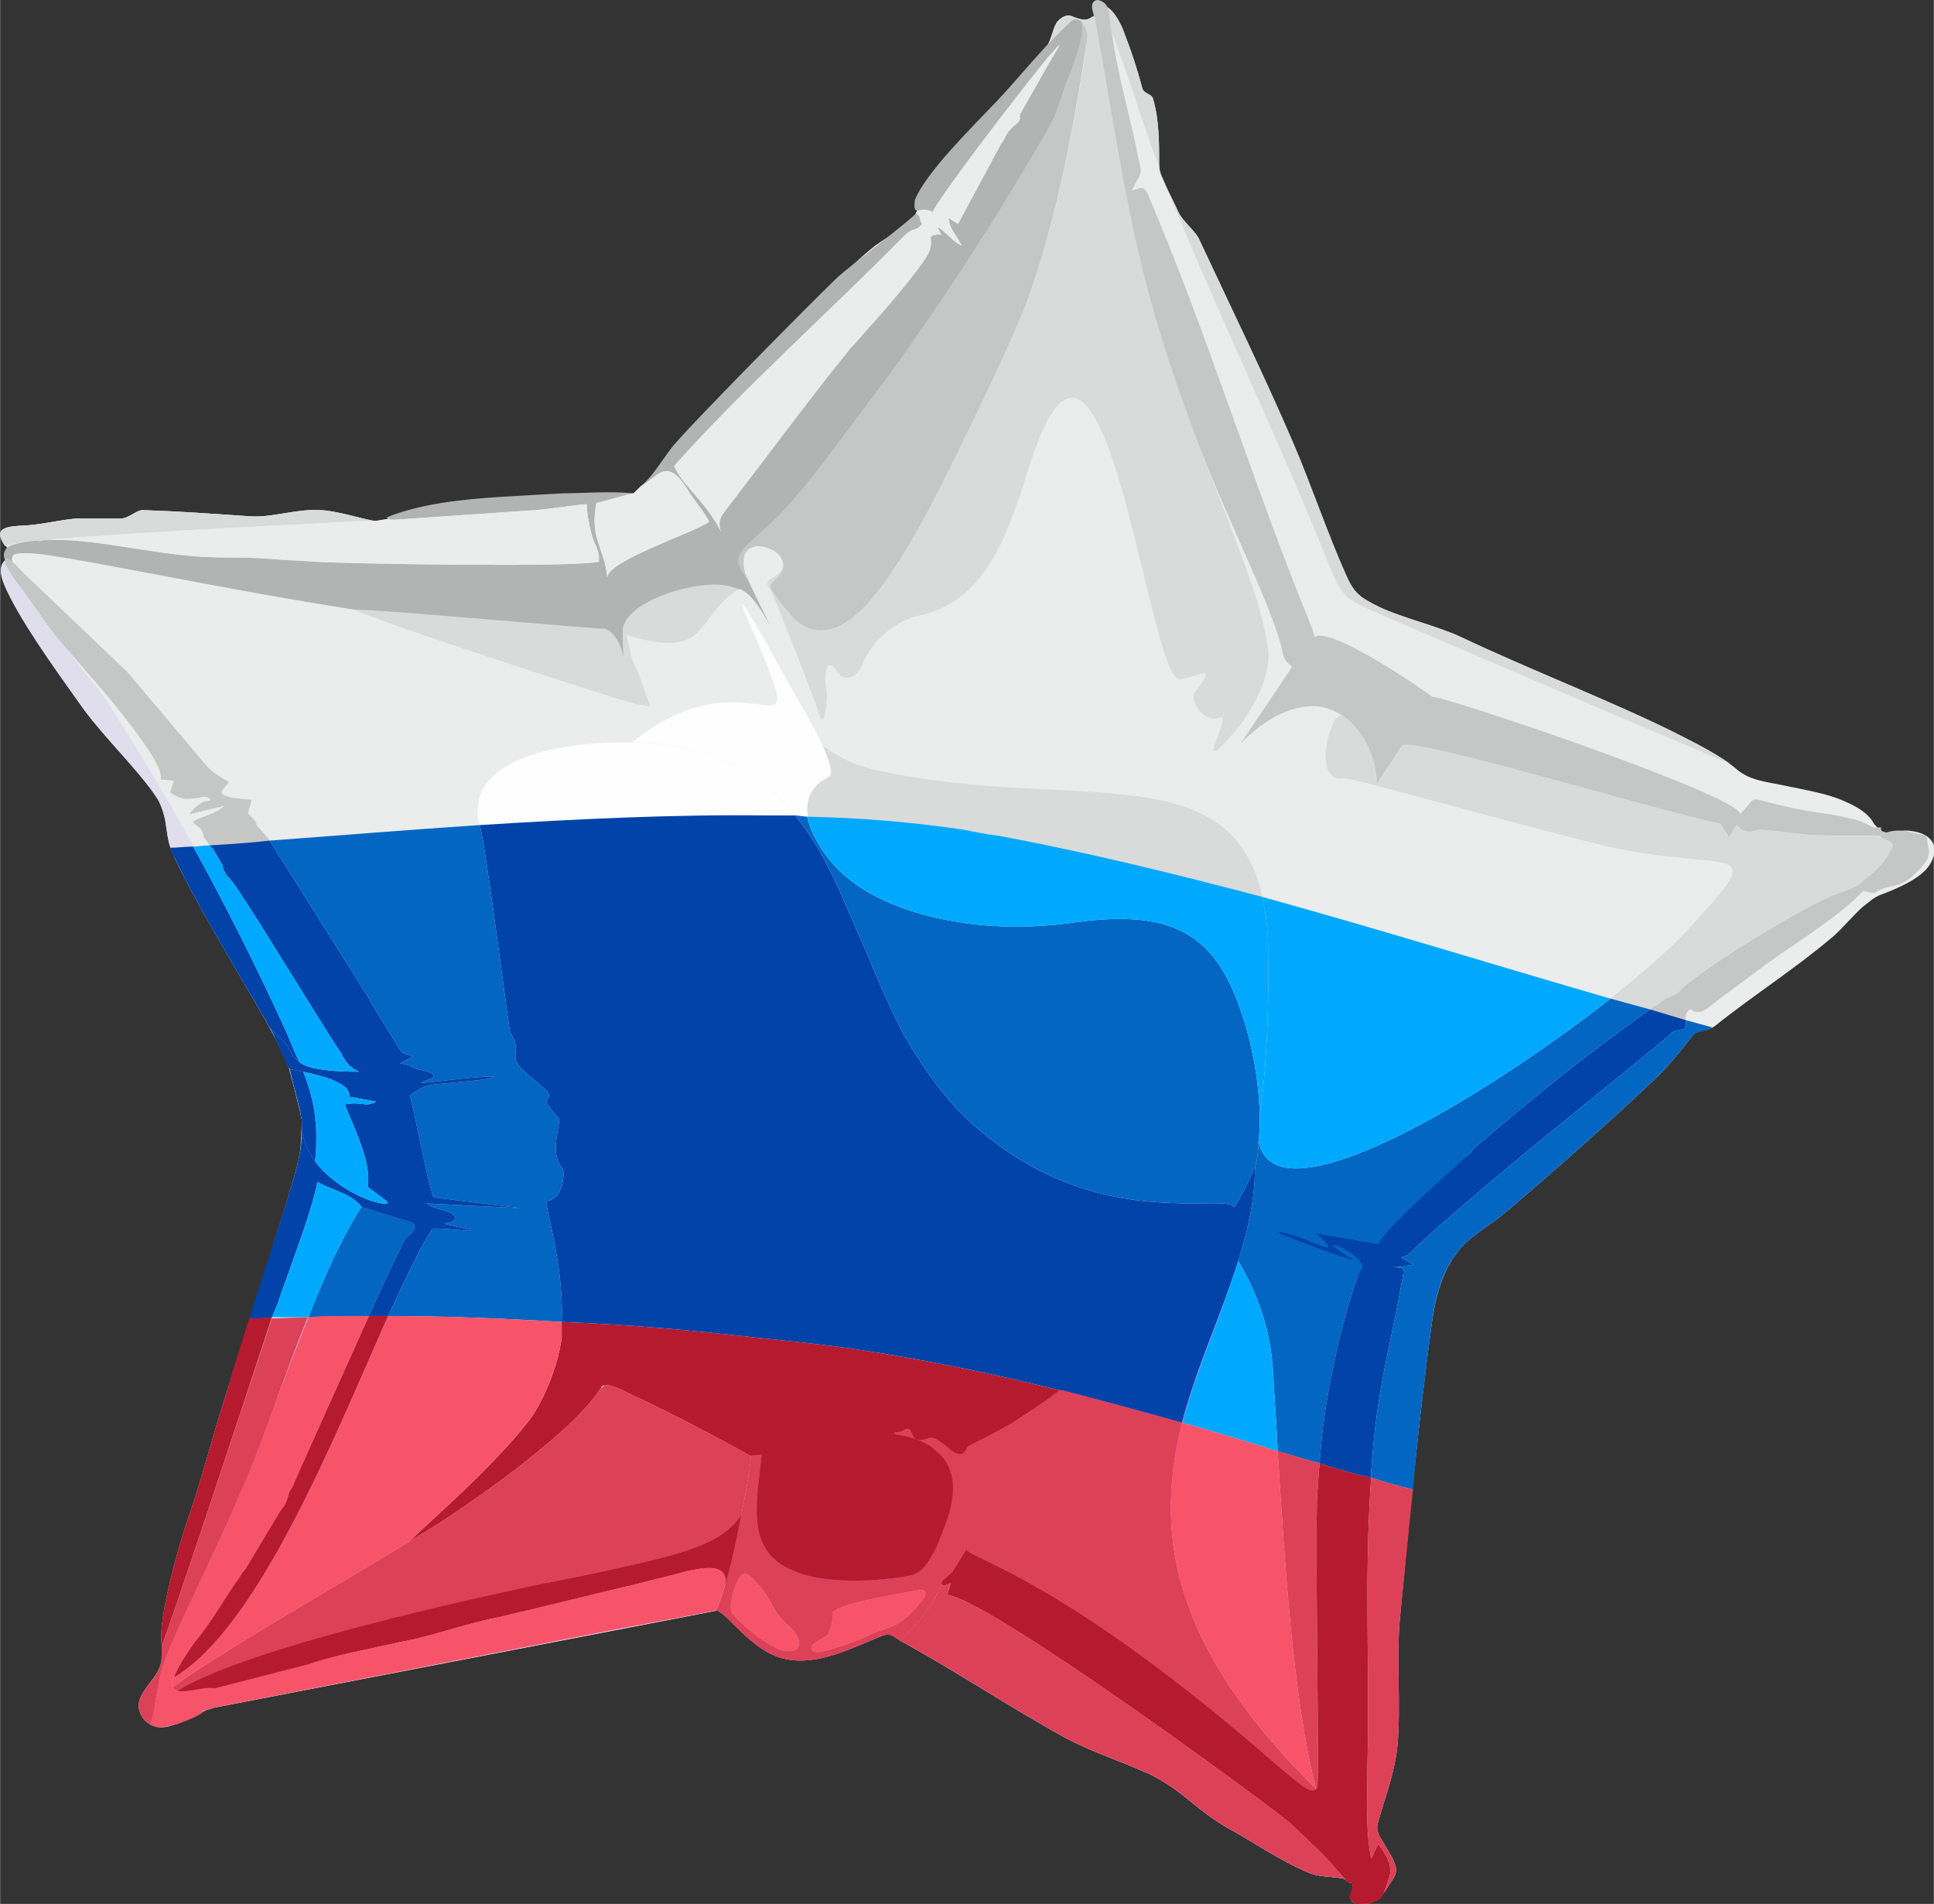 <svg xmlns="http://www.w3.org/2000/svg" width="310.071" height="305.22" viewBox="0 0 1615 1590" shape-rendering="geometricPrecision" text-rendering="geometricPrecision" image-rendering="optimizeQuality" fill-rule="evenodd" clip-rule="evenodd"><rect x="0" y="0" width="1615" height="1590" fill="#333333" stroke="none"/><defs><style>.fil4{fill:#c5c6c6}.fil2{fill:#d9dada}.fil1{fill:#ebecec}.fil6{fill:#fefefe}.fil17{fill:#00a9fe}.fil16{fill:#0243a9}.fil15{fill:#0366c3}.fil5{fill:#b15fbf}.fil14{fill:#b61a2f}.fil9{fill:#d67ee6}.fil13{fill:#dd4157}.fil8{fill:#f3adff}.fil7{fill:#f7546a}</style></defs><g id="Слой_x0020_1"><g id="_684990928"><path d="M7 455zm199-24c-29-2-57-4-87-5-5 0-12 7-18 7H64c-14 1-33 6-47 6-16 1-22 4-12 17v1l2-2s0 1 3 0c17-5 16-8 20-8l284-12c-7 0-33-9-48-9-20-1-40 7-60 5z" fill="#01b2aa"/><path class="fil1" d="M552 392l6-6c5-6 8-14 14-20 38-37 78-86 117-123 14-13 28-27 42-38 11-8 21-12 31-23 8-9 6-22 13-31 31-37 67-74 99-112 4-5 5-16 9-21 5-5 9-7 15-3 6 2 11 2 14-1 2 0 3-2 4-3 7-16 20 7 23 17 4 10 10 27 15 46 2 5 8 4 9 9 5 17 5 37 5 52 0 10 2 11 6 21 3 7 7 14 10 21s14 16 17 22c28 60 54 113 79 171 15 35 28 74 44 110 7 16 12 19 28 27 19 9 49 16 68 25 57 27 122 52 177 79 20 10 40 20 54 32 11 9 25 10 39 13 19 4 37 7 50 13 12 5 21 11 25 19 8 8 6 10 15 8 5-2 11-3 16-2 18 2 25 14 15 29-7 10-22 17-37 23-9 3-10 5-18 11-8 7-17 18-25 25-33 28-68 50-99 75-9 6-14 1-21 11-11 14-18 23-32 36-37 35-80 73-120 107-14 12-29 20-39 31-13 15-20 34-24 61-11 79-19 165-27 249-3 33 1 73-2 106-2 19-8 37-13 53-4 15-7 15 2 29 4 7 9 14 10 21 0 5-3 9-6 13-5 9-15 21-29 14-4-3 1-14-3-17-10-5-22-2-35-7-24-10-50-28-67-37-28-16-36-30-65-45-22-10-49-19-70-30-44-24-89-54-134-79-12-7-12-11-25-5-17 7-30 13-43 16-37 9-54-5-78-29-4-4-8-8-12-10l-420 81c-9 2-20 9-30 13s-19 6-28-2c-16-19 9-31 13-47 3-10-1-22 2-32 32-117 75-241 108-358 5-17 10-46 8-64-3-16-8-32-12-49-26-53-68-117-94-170-10-20-4-29-14-49-8-12-3-4-4-6-19-26-44-49-62-75-9-13-41-56-57-87-9-17-11-26-5-32 1-2 3-4 5-6-2-2-3-4-4-6-10-13-4-16 12-17 14 0 33-5 47-6h37c6 0 13-7 18-7 30 1 58 3 87 5 20 2 40-6 60-5 15 0 41 9 48 9 27-3 38-13 64-16 27-3 62-5 94-6 21 0 39 1 57-1 7-7 15-13 23-20z"/><path class="fil2" d="M1115 601c-12 22-11 53 7 49 7-1 123 33 217 56 106 25 143-8 70 71-72 78-380 291-357 154 5-31 8-87 7-137-3-178-149-111-328-151-50-11-68-49-74-47-9 4-33 66-6 123 26 53 102 102 152 139 101 75 250 145 260 286 8 108 13 258 36 350 0 0 0-1 1-1 10-19 12-86 13-180 1-77-3-177 37-242l-27-9c7-2 7 1 15-3 0-12-13-15-27-19 5 7 10 6 20 12-6 0-56-19-65-23 6-1 35 10 45 13l-6-7c-2-2-3-2-6-5l52 9c5-11 3-6 9-11l13-13 55-52c2-2 1-2 3-4 60-51 87-73 151-119h1c12-9 5-4 13-8 8-3 7-6 14-11 24-19 87-58 116-71 10-5 23-7 31-15 9-8 18-14 24-29-5-7-10-4-11-7-16-2-39 0-60-2-12-1-26-3-37-4-9-1-8 4-18 0l-5-4-6 10-7-11c-80-18-309-111-322-87z"/><path d="M764 167c-2 16 4 4 15 10 2-8 69-96 96-129 14-16 11-12 2 3l-25 44c-2 8 2-1-1 6-2 3-5 4-8 8 0 0-1 0-1 1-1 1-4 8-6 10l-36 67-8-5c1 10 8 16 11 23-7-3-12-10-19-15-3 2-2-2 0 2 0 1 2 3 2 4-2 0-1-1-4 0-6 1-1 0-5 2 2 10-3 16-7 22-20 27-36 44-58 69l-2 2c-37 46-71 92-107 139l-1 2c-1 3-2 6 0 12-13-26-33-39-39-55 59-66 128-127 191-191 10-10 9-3 16-11-3-4 0-5-5-9-1 3-55 44-65 53-17 16-130 130-140 144-9 12-16 24-25 31 14-7 21-25 38 1 7 12 18 24 19 29-18 11-83 32-85 46-2-24-15-32-9-62 2 0 29-8 30-8-17-2-43 0-58 0-19 1-35 2-53 3-32 2-67 6-94 17 2 3-2 0 3 2h4l117-8c13-1 31-4 43-5 0 8 2 18 4 25 2 9 7 13 6 23-16 5-208 2-239 0-11-1-22-1-32-2-21-2-43-1-60-2-42-2-98-17-136-14-9 1-18 2-25 5-4 1-10 12 3 16-4-11 3-10 13-10 31 0 247 50 376 60 39 3 96 17 106 7l-1-1c5 2 4-3 6 4 1 3 0 3 1 5 2 4 4 10 7 14 10-7 1 8 1-24 0-24 68-37 97-35 11 1 26 31 26 30-8-16-16-32-23-48-7-25 39-24 40-25l10-14c16-18 11 11 35-7 32-25 85-99 130-196 8-19 8-41 16-61 13-26 19-55 30-74l9-26c4-12 17-34 16-48-1-2-2-3-3-5s-3-1-5-3c-16 11-52 56-69 73-15 16-56 56-65 79z" fill="#b2b3b3"/><path class="fil4" d="M1571 697c-2 6 5 1 10 9-6 15-15 21-24 29-8 8-21 10-31 15-29 13-92 52-116 71-7 5-6 8-14 11-8 4-1-1-13 8h-1c-64 46-91 68-151 119-2 2-1 2-3 4-13 12-70 61-77 76l-52-9c31 28-19-3-33-1 9 4 59 23 65 23-43-24 6-7 7 7-4 2-19 50-25 85-6 28-11 65-13 103-2 46 2 241 0 246-4 6-11 0-29-15-153-135-240-189-274-188-21 0-21 29-13 46 4 8 265 163 294 187 10 10 18 17 28 27 26 28 12 21 37 23-1 5-5 20-15 14 3 5 18 1 24-1 3-4 10-22 9-25 0-7-6-16-10-21 0 1-1 1-1 2l-2 4c-2 3 0 2-3 6-5-26-3-54-3-81 2-82-3-153 3-241 5-74 15-98 27-167-1-2 4-4-9-5h8c2-1 2-1 4-1 5-1 2 0 5-1l-10-6c6-2 3 0 8-4 21-21 68-60 93-81l119-97c9-8 5-6 17-9 1-5 0-11 2-14 5-5 2 1 11 0 4 0 14-10 19-13l39-29c27-19 58-38 78-59l9 2c13-9 19-2 34-16 17-16 11-18 10-32-17-4-25-7-38-1zM12 484c13 16 28 41 41 55 3 4 87 95 81 112l11 1-3 10c5 3 10 6 17 5 8 0 12-4 17 1-5 2-5 0-10 4-2 1-6 5-8 8l29-7c-5 6-19 9-26 13 2 4 3 2 7 7 3 5 0 4 5 10 3 6 3 3 6 8l7 12v2c3 6 2 5 6 9 10 11 71 113 93 146 7 15 18 15 14 15-6 0-31 0-44-5-12-4-12-14-18-20l-12-12c9 16 13 28 17 35 5 0 33 7 38 10 13 6 11 10 12 13l22 4c-9 5-11 0-24 2-1 0-1 0-2 1 11 26 22 50 19 68 12 10 19 13 16 14-10 3-72-23-71-68v1c-1 13 0 17-3 31-5 24-50 161-58 188-12 36-21 73-33 108-8 22-27 89-23 109 2-1 88-262 97-286 9-27 28-75 33-101 7 4 11 5 20 9 7 3 12 6 17 12 14 4 13 13 26 17 4 3-37 68-64 132-28 67-26 89-70 152-13 18-14 41-32 63-12 17-16 19-17 29 94-55 174-315 216-375 15-1 58 7 10-4 2-1 3-1 5-1 12-6-5-10-12-12 0 0-4-1-8-4 26 1 53 3 79 4-24-3-49-6-73-9-5-11-18-83-20-85 14-11 20-9 38-11 8-1 29-2 33-5-17 0-45 4-56 5-20 1 26-4-8-11-9-2-3-3-15-5l11-6c-10-2-10-3-14-10l-21-34-2-4-85-135c-1 0-1-1-1-1l-8-9v-2c-9-12-8-2-4-19-36-3-24-7-19-15-14-8-16-10-25-21l-60-71-87-83c-1-1-15-17-15-10-1 3 6 13 8 16z"/><path class="fil4" d="M913 11c9 41 5 123 12 178 16 4 40 87 73 175 26 68 63 140 72 176 2 8 1 10 9 17l-43 64c22-23 46-33 65-31 30 4 48 35 49 64l21-32c19-4 196 50 266 66l7 11 6-10 5 4c10 4 9-1 18 0 11 1 25 3 37 4 26 2 57-1 71 3-5-8-11-3-10-9h-4c-5 1-5-4-24-8-12-3-23-4-35-6-57-11-36-15-55 3 4-14-250-100-257-98 0-1-85-60-98-50-4-14 2 10-1-3-1-3-1-4-2-6-48-117-88-248-137-362-4-7-7-3-13-2 11-20 8-12 4-35-7-33-19-75-22-109-1-7-2-13-10-15-3 0-7 2-4 11zM626 489c-18-41 16-36 25-25 3 4 4 9 2 13-2 5-7 7-9 10-3 3 0 5 0 5 10 18 40 48 36 36 33 37 125-125 180-283 34-96 47-215 49-217-2-6 2-3-6-10 4 11-10 44-13 53l-9 26c-39 70-97 160-146 226-26 34-51 70-76 98-12 14-23 22-36 35-14 14-3 18 3 33z"/><path class="fil2" d="M531 588l12 2-10-28c-3-6-4-8-6-14l-4-18c71 23 57-16 94-38-2-1-4-1-6-2-26-8-91 12-91 37 0 45 5 6-15-2-1 1-187-16-209-16 15 9 225 77 235 79z"/><path class="fil5" d="M137 1419c8 1 145-37 157-39l41-9c24-4 53-15 79-20 53-12 107-26 160-39 6-1 37-10 31 13-4 15 26-78 14-60-19 29-61 36-158 56-118 25-293 62-324 98z"/><path class="fil5" d="M125 1440c9 7 37-5 44-10-25-21-60 34 13-15 2-20-73 26-20-43 18-22 26-37 38-55 3-5 2-3 5-7l27-45c4-7 6-7 8-14 2-6 0-3 4-9 2-5 90-203 95-208 4-4 11-8 5-13-14-5-28-9-42-13-40 63-73 174-101 238-20 47-51 110-53 116-7 15-14 31-16 46-1 7-5 29-7 32z"/><path class="fil6" d="M401 691c5 18 24 170 25 171 14 23-11 16 25 44 19 16-7 5 15 27 4 3-9 30 4 43 1 1 2 24-13 27-5 1 17 57 12 114-3 23-14 51-27 69-32 41-84 85-101 102-9 9 134-82 161-129 2-4 11-1 24 5 35 18 97 48 104 54 60-42 172 3 174-2 1-2 53-29 103-71 26-22 52-48 75-71 135-138-24 0-174-139-25-23-43-52-59-82-49-97-66-211-187-230-56-9-181-1-161 68z"/><path class="fil7" d="M612 1348c-6-5 4-35 10-34 5 1 9 7 13 11 11 13 8 19 25 34 9 8 11 20-1 20-4 0-9-1-13-4-13-6-27-19-34-27z"/><path class="fil8" d="M679 1379c-7-6 12-11 13-15 1-5 4-9 3-16-2-8 61-18 72-20 9-1 6 6 2 10-8 9-15 17-26 21-8 3-13 4-20 8-4 2-40 16-44 12z"/><path class="fil5" d="M679 1379c-7-6 12-11 13-15 1-5 4-9 3-16-2-8 61-18 72-20 9-1 6 6 2 10-8 9-15 17-26 21-8 3-13 4-20 8-4 2-40 16-44 12zm-44-54c11 13 8 19 25 34 9 8 11 20-1 20-4 0-9-1-13-4-13-6-27-19-34-27-6-5 4-35 10-34 5 1 9 7 13 11zm-37 20h1c4 2 8 6 12 10 24 24 41 38 78 29 13-3 26-9 43-16 10-5 12-3 19 2 14-11 26-27 35-47v-1l1-2c8-18 14-48 13-60-1-5-4 1-8 9-3 5-6 14-10 23-2 4-158 51-146-77-1 1-8 0-9 1 2 12-22 120-29 129z"/><path class="fil6" d="M528 620c13 0 24 1 34 3 121 19 138 133 187 230 16 30 34 59 59 82 141 131 289 17 195 116h1c18-19 27-29 31-37 27-51 17-134-5-186-22-51-58-69-137-57s-162-9-197-49c-19-21-36-58-4-73 9-4-16-48-20-55-4-5-67-123-49-80 61 143 9 21-95 106z"/><path class="fil2" d="M860 245c-8 24-44 101-80 172-44 83-91 154-136 75-3-6 9-9 10-19-3 11-19 9-11 19 3 4 41 102 41 104 4 17 8-15 6-21-2-9-1-30 10-13 5 7 15 5 20-7 8-20 28-37 48-41 59-13 75-74 93-129 61-187 98 183 124 182 15-1 33-15 13 11-5 6 7 27 21 21 11-4-26 57 13 11 9-11 30-41 27-68-9-67-66-169-101-302-19-72-29-145-44-227-1 1-1 1-2 1-10 8-18-8-29 4-3 4-5 14-8 19l19-19c6-5 11 1 13 7 1 2 1 5 1 9-4 25-18 127-48 211z"/><path class="fil5" d="M790 1259c-2 4-3 12 2 3 3-6-8 23-7 23 5-1 14-7 12 5 5-19 7-43 13-61 6-23 23-29 39-43-24 14-40 21-41 22-8 19-21-11-33-7-18 7-10-12-20-7-3 2-5 2-8 2 2 28 43 5 44 31 1 4 6 12-1 32z"/><path class="fil9" d="M347 1284c-56 35-156 91-203 125 1 2 1 2 4 3 53-32 208-69 313-91 97-20 139-27 158-56 5-24 8-44 8-49-16-10-69-36-101-52-10-5-17-8-21-7-2 1-3 2-4 3-25 40-127 109-154 124z"/><path d="M574 1312c-53 13-107 27-160 39-26 5-55 16-79 20l-41 9c-47 10-76 24-94 30-110 38-37 15-31 19 3-1 7-2 10-3l419-81c1-2 4-9 7-20 6-23-25-14-31-13z" fill="#fadeff"/><path class="fil9" d="M759 1316c10-2 15-8 23-24 11-25 18-45 12-62-9-27-45-44-129-26-17 3-20 6-29 11-5 47-15 87 39 101 32 8 74 2 84 0z"/><path class="fil8" d="M786 1323c-9 20-21 36-35 47l6 3c45 25 90 55 134 79 21 11 48 20 70 30 29 15 37 29 65 45 17 9 43 27 67 37 11 4 21 3 30 5-3-3-7-8-17-19-10-10-18-17-28-27-32-26-254-188-287-191l3-10c-6 3-7 2-8 1z"/><path class="fil9" d="M1071 1478c17 14 24 20 28 16-236-233-55-361-51-519 0-1-15 40-50 81-45 52-116 110-149 130-16 14-33 20-39 43-6 18-8 42-13 61-3 11-6 22-10 30l8-7 12-19c6 9 84 26 264 184z"/><path class="fil2" d="M1001 199c-3-6-14-15-17-22l-10-21c42 104 94 211 136 316 11 28 15 29 45 42 95 41 193 83 290 124-14-10-31-18-48-27-55-27-120-52-177-79-19-9-49-16-68-25-16-8-21-11-28-27-16-36-29-75-44-110-25-58-51-111-79-171zm-33-64c0-15 0-35-5-52-1-5-7-4-9-9-5-19-11-36-15-46-2-6-8-18-14-22 1 3 1 6 2 9 0 3 0 7 1 11 15 38 26 78 41 116-1-2-1-4-1-7z"/><path d="M239 862C184 742 134 654 86 581l-33-42c-13-14-28-39-41-55-2-3-9-13-8-16-6 6-4 15 5 32 16 31 48 74 57 87 18 26 43 49 62 75 1 2-4-6 4 6 10 20 4 29 14 49 21 44 53 95 79 141l12 12c5 5 6 12 13 17-4-7-7-16-11-25z" fill="#e0deec"/><path d="M242 893c3 15 8 29 10 43v9c2 9 6 18 11 25 3-32-1-52-10-75-5-1-10-2-11-2z" fill="#e087f0"/><path class="fil2" d="M33 451h6-6zm-4 0h4-4zm239-14c14-1 29-2 43-2-10-2-32-9-45-9-20-1-40 7-60 5-29-2-57-4-87-5-5 0-12 7-18 7H64c-14 1-33 6-47 6-16 1-22 4-13 17 1 0 2 0 3-1 1 0 3 0 4-1 1 0 3 0 4-1 5-1 10-1 14-2 1 0 3 1 4 1 3-1 6-1 10-1h-4l9-1c51-4 135-9 219-13h1z"/><path class="fil1" d="M498 420c-6 30 7 38 9 62 2-14 67-35 85-46-1-5-12-17-19-29-17-26-24-8-38-1l-6 6h-1c-1 0-28 8-30 8z"/><path class="fil1" d="M783 190c-1 1-1-1 0 0zM563 389c6 16 26 29 39 55-2-6-1-9 0-12l1-2c36-47 70-93 107-139l2-2c22-25 38-42 58-69 4-6 9-12 7-22 4-2-1-1 5-2 3-1 2 0 4 0 0-1-2-3-2-4s-1-1-1-2h1c7 5 12 12 19 15-3-7-10-13-11-23l8 5 36-67c2-2 5-9 6-10l1-1c3-4 6-5 8-8 3-7-1 2 1-6l25-44c9-15 12-19-2-3-27 33-94 121-96 129-6-3-11-1-13-1-1 1-1 2-1 2 5 4 2 5 5 9-7 8-6 1-16 11-63 64-132 125-191 191zm-69 57c-2-7-4-17-4-25-12 1-30 4-43 5l-117 8h-4l-1-1c-4 1-7 1-11 2h-3l-43 2h-1c-84 4-168 9-219 13l-9 1h4c38-1 88 12 126 14 17 1 39 0 60 2 10 1 21 1 32 2 31 2 223 5 239 0 1-10-4-14-6-23z"/><path class="fil13" d="M787 1320c4-8-8-114-6-125-2 11 10 117 6 125zm-112-4c-54-14-44-54-39-101h-1c-2 1-7 0-8 1 0 5-3 25-8 49-4 21-9 44-14 60-3 11-6 18-7 20h1c4 2 8 6 12 10 24 24 41 38 78 29 13-3 26-9 43-16 10-5 12-3 19 2 12-10 22-22 31-38 2-3 3-6 4-9v-1l1-2 8-7 12-19c6 9 84 26 264 184 17 14 24 20 28 16-127-125-133-220-112-306-32-9-65-18-100-27h-2c-14 11-27 19-36 25-5 4-19-9-24-5-10 8-22-11-27 5-5 18-36-40-41-22l-34 27c3-12 67 93 62 94-1 1-1 2-2 3-3 8-6 15-10 19-4 5-8 8-14 9-10 2-52 8-84 0zm-40 9c11 13 8 19 25 34 9 8 11 20-1 20-4 0-9-1-13-4-13-6-27-19-34-27-6-5 4-35 10-34 5 1 9 7 13 11zm44 54c-7-6 12-11 13-15 1-5 4-9 3-16-2-8 61-18 72-20 9-1 6 6 2 10-8 9-15 17-26 21-8 3-13 4-20 8-4 2-40 16-44 12z"/><path class="fil14" d="M716 1127c-27-4-56-7-85-10-53-6-107-11-162-13v13c-3 23-14 51-27 69-32 41-84 85-101 102l6-4c27-15 129-84 154-124l1-1c0-1 1-2 3-2 4-1 11 2 21 7 19 9 45 22 66 33 15 8 28 15 35 19 1-1 16-1 18-1 4-2 4 0 8-1 20-10 20-3 35-4 8-1 16-14 41-13 7 0 13 0 19 1-1 0-1-1-1-2 3 0 5 0 8-2 10-5 2 14 20 7 12-4 25 26 33 7 1-1 17-8 41-22 9-6 22-14 36-25-53-13-109-25-169-34z"/><path class="fil15" d="M334 888c12 2 6 3 15 5 34 7-12 12 8 11 11-1 39-5 56-5-4 3-25 4-33 5-18 2-24 0-38 11 2 2 15 74 20 85l73 9-79-4c4 3 8 4 8 4 7 2 24 6 12 12-2 0-3 0-5 1 48 11 5 3-10 4-10 15-22 41-37 73 46 0 96 2 145 5 2-52-16-100-12-101 15-3 14-26 13-27-13-13 0-40-4-43-22-22 4-11-15-27-36-28-11-21-25-44-1-1-20-153-25-171v-2c-61 4-121 9-176 13l83 132 2 4 21 34c4 7 4 8 14 10l-11 6z"/><path class="fil16" d="M362 1000c-5-11-18-83-20-85 14-11 20-9 38-11 8-1 29-2 33-5-17 0-45 4-56 5-20 1 26-4-8-11-9-2-3-3-15-5l11-6c-10-2-10-3-14-10l-21-34-2-4-83-132c-17 2-34 3-50 4 1 2 2 1 4 5l7 12v2c3 6 2 5 6 9 10 11 71 113 93 146 7 15 18 15 14 15-6 0-31 0-44-5-2-1-4-2-5-3-7-5-8-12-13-17l-12-12c2 3 4 7 5 10 6 11 8 20 12 25 1 0 6 1 11 2 10 2 24 6 27 8 13 6 11 10 12 13l22 4c-9 5-11 0-24 2-1 0-1 0-2 1 11 26 22 50 19 68 12 10 19 13 16 14-7 2-41-10-60-35-5-7-9-16-11-25v-5c0 11 0 16-3 29-3 16-25 82-41 132h6c4 0 9 0 13-1 2-5 4-9 5-12 9-27 28-75 33-101 7 4 11 5 20 9 7 3 12 6 17 12l42 13c6 5-1 9-5 13-2 2-15 30-31 65h16c15-32 27-58 37-73 15-1 58 7 10-4 2-1 3-1 5-1 12-6-5-10-12-12 0 0-4-1-8-4l79 4-73-9z"/><path class="fil17" d="M307 991c3-18-8-42-19-68 1-1 1-1 2-1 13-2 15 3 24-2l-22-4c-1-3 1-7-12-13-3-2-17-6-27-8 9 23 13 43 10 75 19 25 53 37 60 35 3-1-4-4-16-14zm-52-101c13 5 38 5 44 5 4 0-7 0-14-15-22-33-83-135-93-146-4-4-3-3-6-9v-2l-7-12c-2-4-3-3-4-5-5 0-9 1-14 1 25 45 51 96 78 155 4 9 7 18 11 25 1 1 3 2 5 3z"/><path class="fil16" d="M239 862c-27-59-53-110-78-155-6 0-13 1-19 1 1 3 2 6 4 9 21 44 53 95 79 141l12 12c5 5 6 12 13 17-4-7-7-16-11-25zm14 33c-5-1-10-2-11-2 3 15 8 29 10 43v9c2 9 6 18 11 25 3-32-1-52-10-75z"/><path class="fil17" d="M265 987c-5 26-24 74-33 101l-5 12h31c13-35 28-67 44-92-5-6-10-9-17-12-9-4-13-5-20-9z"/><path class="fil15" d="M302 1008c-16 25-31 57-44 92 11-1 22-1 33-1h17c16-35 29-63 31-65 4-4 11-8 5-13l-42-13zm746-33c0 27-6 52-14 78 16 27 27 57 29 91 1 21 3 44 4 68 12 3 23 7 35 10 2-29 6-56 11-78 5-27 15-63 21-78l13 4c5-2-2 8 8-9 3-6-2-14 9-23 18-21 53-65 64-75 2-2 1-2 3-4 59-50 86-72 147-116l-33-9c-106 83-281 189-294 119 0 7-1 15-3 22z"/><path class="fil15" d="M1031 1008c12-20 17-34 17-33 2-7 3-15 3-22 1-7 1-15 1-22-1-37-10-75-22-103-22-51-58-69-137-57-31 4-64 4-93-1-45-7-83-24-104-48-10-11-19-26-22-40-3 0-7-1-10-1 17 21 30 46 41 72l21 48c7 18 15 35 23 52 2 4 4 7 5 10 15 26 32 51 54 72 72 67 146 70 189 70 18 0 30-1 34 3z"/><path class="fil17" d="M800 770c29 5 62 5 93 1 79-12 115 6 137 57 12 28 21 66 22 103 5-31 8-87 7-137 0-17-2-32-5-45-72-19-145-37-220-51-9-1-19-3-29-5-40-6-84-10-131-11 3 14 12 29 22 40 21 24 59 41 104 48z"/><path class="fil16" d="M997 1005c-43 0-117-3-189-70-22-21-39-46-54-72-1-3-3-6-5-10-8-17-16-34-23-52l-21-48c-11-26-24-51-41-72h-24c-77-1-159 3-239 8v2c5 18 24 170 25 171 14 23-11 16 25 44 19 16-7 5 15 27 4 3-9 30 4 43 1 1 2 24-13 27-4 1 14 49 12 101 55 2 109 7 162 13 29 3 58 6 85 10 60 9 116 21 169 34h2c35 9 68 18 100 27 12-46 33-90 47-135 8-26 14-51 14-78 0-1-5 13-17 33-4-4-16-3-34-3z"/><path class="fil17" d="M1031 1062c-13 41-32 82-43 124 0 1 0 2-1 2 28 8 55 16 80 24-1-24-3-47-4-68-2-34-13-64-29-91l-3 9zm20-109c13 70 188-36 294-119-97-28-193-58-291-85 3 13 5 28 5 45 1 50-2 106-7 137 0 7 0 15-1 22z"/><path class="fil16" d="M1159 1028c-4 5-7 9-8 11 5-11 3-6 8-11zm69-65c-11 10-51 45-69 65-5 5-3 0-8 11l-52-9c9 8 11 11 10 12-2 0-10-3-19-7-9-3-19-7-24-6 9 4 59 23 64 23-9-6-14-9-16-11-3-3 3-1 10 3s14 10 14 15c-1 0-2 3-4 7-6 15-16 51-21 78-5 22-9 49-11 78 4 1 8 3 13 4 10 3 20 6 30 8v-4c5-74 15-98 27-167-1-2 4-4-9-5h8c2-1 2-1 4-1 5-1 2 0 5-1l-10-6c6-2 3 0 8-4 21-21 68-60 93-81l119-97c9-8 5-6 17-9 1-3 1-5 1-7l-30-9c-61 44-88 66-147 116-2 2-1 2-3 4z"/><path class="fil15" d="M1271 965c-25 21-72 60-93 81-5 4-2 2-8 4l10 6c-3 1 0 0-5 1-2 0-2 0-4 1h-8c13 1 8 3 9 5-12 69-22 93-27 167v4c12 4 23 7 35 10 4-48 10-95 16-141 4-28 11-46 24-61 10-11 25-19 39-31 40-34 83-72 120-107 14-13 21-22 32-36 7-9 11-5 19-10-7-2-15-4-22-6 0 2 0 4-1 7-12 3-8 1-17 9l-119 97z"/><path class="fil7" d="M1099 1494c-19-74-26-185-32-282-25-8-52-16-80-24-21 86-15 181 112 306z"/><path class="fil14" d="M1100 1247c-2 46 2 241 0 246-1 0-1 1-1 1-4 4-11-2-28-16-180-158-258-175-264-184l-12 19-8 7-1 2v1c1 1 2 2 8-1l-3 10c33 3 255 165 287 191 10 10 18 17 28 27 10 11 14 16 17 19 2 3 1 3 4 3 5 0 1 8 0 12 0 4 5 7 13 6 4 0 10-2 12-4 2-1 2-2 3-4 3-7 7-18 6-21 0-7-6-16-10-21 0 1-1 1-1 2l-2 4c-2 3 0 2-3 6-5-26-3-54-3-81 2-81-3-150 3-237-10-2-20-5-30-8-5-1-9-3-13-4-1 8-1 17-2 25z"/><path class="fil13" d="M1100 1493c2-5-2-200 0-246 1-8 1-17 2-25-12-3-23-7-34-10h-1c6 97 13 208 32 282l1-1zm45-259c-6 87-1 156-3 237 0 27-2 55 3 81 3-4 1-3 3-6l2-4c0-1 1-1 1-2 4 5 10 14 10 21 1 3-3 14-6 21 2-3 4-5 5-8 3-4 6-8 6-13-1-7-6-14-10-21-9-14-6-14-2-29 5-16 11-34 13-53 3-33-1-73 2-106 4-36 7-72 11-108-12-3-23-6-35-10zm-67 289c-32-26-254-188-287-191l3-10c-6 3-7 2-8 1-1 3-2 6-4 9-9 16-19 28-31 38l6 3c45 25 90 55 134 79 21 11 48 20 70 30 29 15 37 29 65 45 17 9 43 27 67 37 11 4 21 3 30 5-3-3-7-8-17-19-10-10-18-17-28-27zm-538-219c43-10 67-20 79-39 5-24 8-44 8-49-7-4-20-11-35-19-21-11-47-24-66-33-10-5-17-8-21-7l-4 3c-25 40-127 109-154 124-2 1-4 3-6 4-57 35-151 88-197 121 0 1 1 1 1 1 0 1 1 1 1 1s1 0 2 1c52-32 205-68 310-90 1 0 2 0 3-1 32-6 58-12 79-17z"/><path class="fil7" d="M574 1312c-14 4-28 7-43 11-39 9-78 19-117 28-26 5-55 16-79 20l-41 9c-38 8-95 21-129 33-9 3 12 0 5 3-8 3-31 4-36 6-31 11-1 20 13 18 6-1 21-12 22-11 3-1 7-2 10-3l334-65 85-16c1-2 4-9 7-20 6-23-25-14-31-13zm-233-24c17-17 69-61 101-102 13-18 24-46 27-69v-13c-49-3-99-5-145-5-45 101-108 260-179 302-2 4-2 6-1 8 46-33 140-86 197-121z"/><path class="fil14" d="M145 1401c71-42 134-201 179-302h-16c-27 60-63 140-64 143-4 6-2 3-4 9-2 7-4 7-8 14l-27 45c-3 4-2 2-5 7-13 18-20 33-38 55-10 14-15 23-17 29z"/><path class="fil7" d="M146 1411zm59-101l27-45c4-7 6-7 8-14 2-6 0-3 4-9 1-3 37-83 64-143h-17c-11 0-22 0-33 1-22 52-40 107-57 146-20 47-51 110-53 116-7 15-14 31-16 46-1 7-5 29-7 32 1 1 3 1 4 2 4 1 11 0 18-2 9-3 19-7 22-10v-1c-1-1-6 0-12 1-31 17-18-6 0-5 5-2 12-4 20-7 2-1 3-2 5-3 0-3-1-4-3-5-7-2-24 4-31 2-1-1-1-1-2-1 0 0-1 0-1-1 0 0-1 0-1-1-1-2-1-4 1-8 2-6 7-15 17-29 18-22 25-37 38-55 3-5 2-3 5-7z"/><path class="fil14" d="M135 1374c2-1 73-216 92-274l-13 1h-6c-8 26-15 47-17 56-12 36-21 73-33 108-8 22-27 89-23 109zm321-52c-104 22-256 58-308 90 7 2 24-4 31-2 24-6 54-14 78-20 11-4 23-7 37-10l41-9c24-4 53-15 79-20 39-9 78-19 117-28 15-4 29-7 43-11 6-1 37-10 31 13 5-16 10-39 14-60-12 19-36 29-79 39-21 5-47 11-79 17l-3 1h-2zm180-107c-5 47-15 87 39 101 32 8 74 2 84 0s15-8 23-24c1-3 2-5 3-7 1-3 2-6 3-8 7-18 10-34 6-47-2-7-6-13-12-18-7-7-19-12-34-14-19-3-45-2-77 5-2 0-4 0-6 1-7 1-13 3-19 6-3 1-6 3-10 5z"/><path class="fil7" d="M767 1328c-11 2-74 12-72 20 1 7-2 11-3 16-1 4-20 9-13 15 4 4 40-10 44-12 7-4 12-5 20-8 11-4 18-12 26-21 4-4 7-11-2-10z"/><path class="fil13" d="M257 1100l-30 1c-19 57-90 272-92 273 0 6 0 11-1 16-4 16-29 28-13 47 2 2 3 2 4 3 2-3 6-25 7-32 2-15 9-31 16-46 2-6 33-69 53-116 17-38 35-94 56-146z"/></g></g></svg>